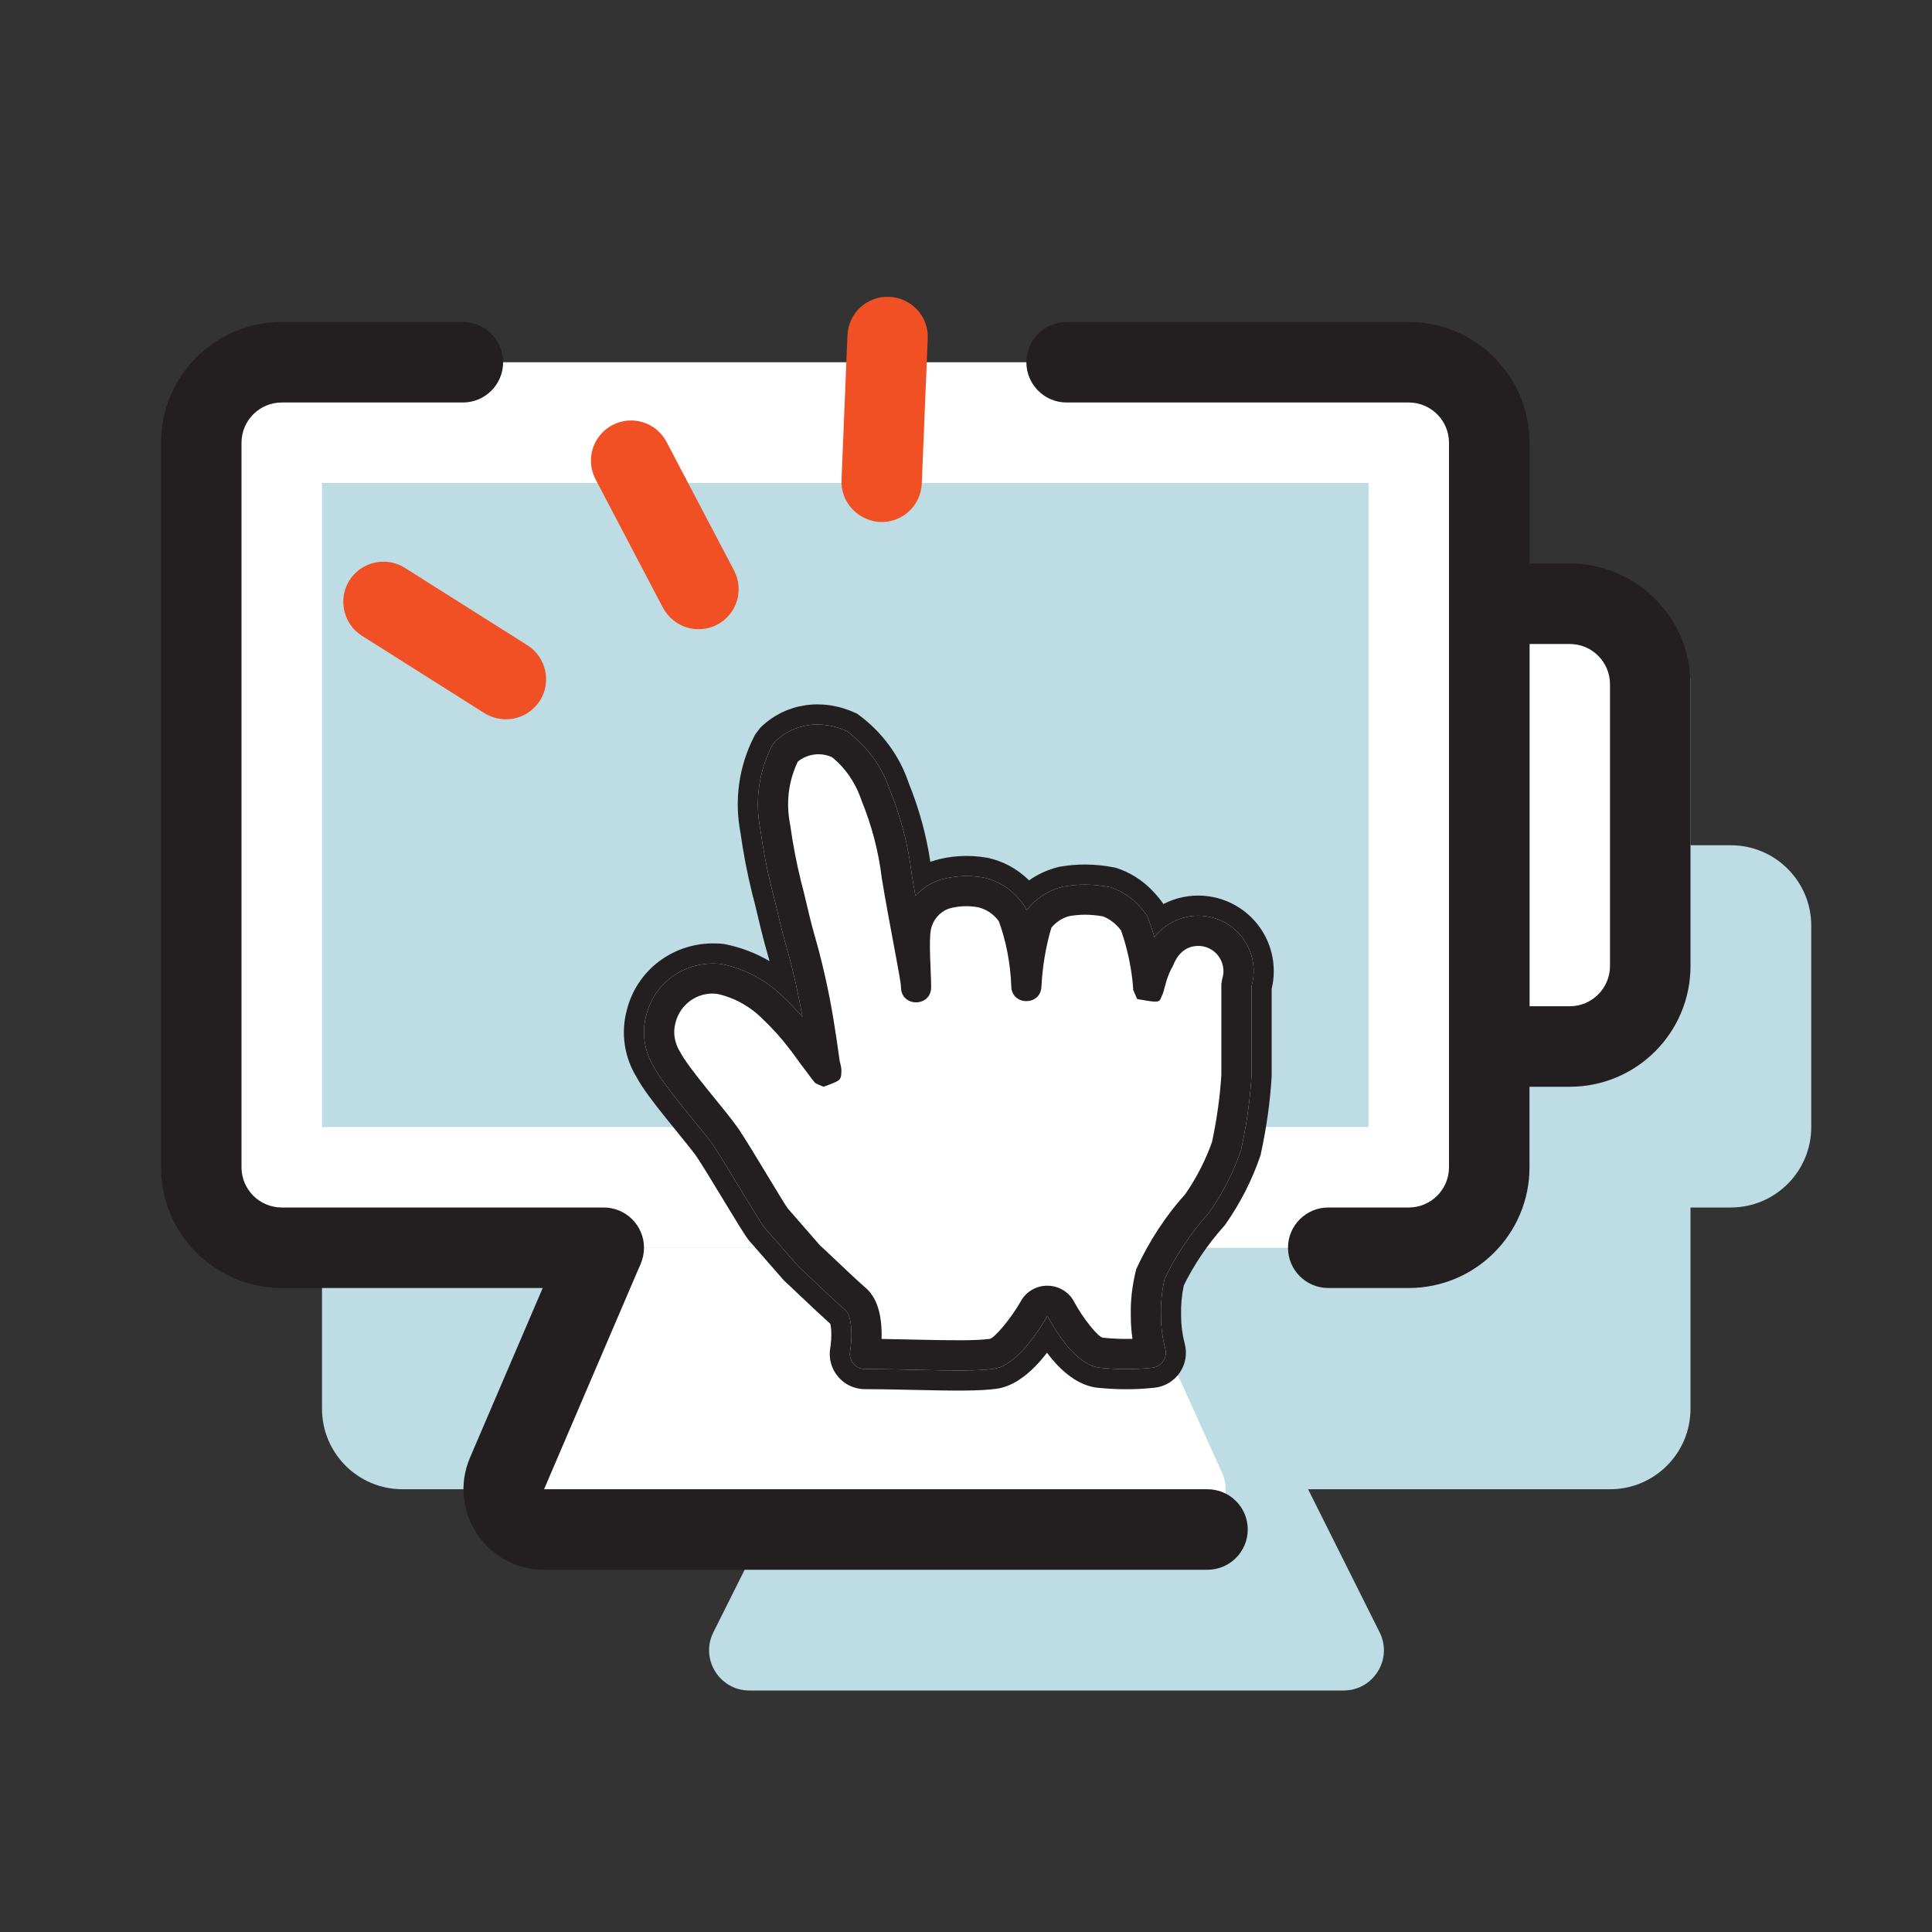 <svg width="48" height="48" viewBox="0 0 48 48" fill="none" xmlns="http://www.w3.org/2000/svg">
    <rect x="0" y="0" width="48" height="48" fill="#333333" stroke="none"/>
    <path d="M10 37H40C41.105 37 42 36.105 42 35V17C42 15.895 41.105 15 40 15H10C8.895 15 8 15.895 8 17V35C8 36.105 8.895 37 10 37Z"
          fill="#BEDCE3"/>
    <path d="M41 21H43C44.105 21 45 21.895 45 23V28C45 29.105 44.105 30 43 30H41V21Z" fill="#BEDCE3"/>
    <path d="M19.724 36.553C19.893 36.214 20.239 36 20.618 36H31.382C31.761 36 32.107 36.214 32.276 36.553L34.276 40.553C34.609 41.218 34.125 42 33.382 42H18.618C17.875 42 17.391 41.218 17.724 40.553L19.724 36.553Z"
          fill="#BEDCE3"/>
    <path d="M13.55 38H29.45C30.177 38 30.661 37.25 30.361 36.588L28.099 31.588C27.937 31.23 27.581 31 27.188 31H15.812C15.419 31 15.063 31.23 14.901 31.588L12.639 36.588C12.339 37.25 12.823 38 13.55 38Z"
          fill="white"/>
    <path d="M37 15H39C40.105 15 41 15.895 41 17V24C41 25.105 40.105 26 39 26H37V15Z" fill="white"/>
    <path fill-rule="evenodd" clip-rule="evenodd"
          d="M36 14H39C40.657 14 42 15.343 42 17V24C42 25.657 40.657 27 39 27H36V14ZM38 16V25H39C39.552 25 40 24.552 40 24V17C40 16.448 39.552 16 39 16H38Z"
          fill="#231F20"/>
    <path d="M8 12H34V28H8V12Z" fill="#BEDCE3"/>
    <path d="M37 29V11C37 9.895 36.105 9 35 9H26.5H7C5.895 9 5 9.895 5 11V29C5 30.105 5.895 31 7 31H33H35C36.105 31 37 30.105 37 29Z"
          fill="white"/>
    <path fill-rule="evenodd" clip-rule="evenodd"
          d="M7 10C6.448 10 6 10.448 6 11V29C6 29.552 6.448 30 7 30H15C15.552 30 16 30.448 16 31C16 31.552 15.552 32 15 32H7C5.343 32 4 30.657 4 29V11C4 9.343 5.343 8 7 8H11.5C12.052 8 12.5 8.448 12.5 9C12.5 9.552 12.052 10 11.5 10H7ZM25.5 9C25.5 8.448 25.948 8 26.5 8H35C36.657 8 38 9.343 38 11V29C38 30.657 36.657 32 35 32H33C32.448 32 32 31.552 32 31C32 30.448 32.448 30 33 30H35C35.552 30 36 29.552 36 29V11C36 10.448 35.552 10 35 10H26.5C25.948 10 25.5 9.552 25.5 9Z"
          fill="#231F20"/>
    <path fill-rule="evenodd" clip-rule="evenodd"
          d="M15.919 31.394L13.517 37H30C30.552 37 31 37.448 31 38C31 38.552 30.552 39 30 39H13.517C12.081 39 11.113 37.532 11.678 36.212L12.597 36.606L11.678 36.212L14.081 30.606L15.919 31.394Z"
          fill="#231F20"/>
    <path d="M8 12H34V28H8V12Z" fill="#BEDCE3"/>
    <path fill-rule="evenodd" clip-rule="evenodd"
          d="M21.613 12.922C21.192 12.791 20.887 12.393 20.907 11.927L21.055 8.328C21.079 7.78 21.539 7.348 22.096 7.375C22.643 7.399 23.076 7.859 23.049 8.416L22.901 12.015C22.877 12.562 22.417 12.995 21.86 12.968C21.787 12.966 21.698 12.949 21.613 12.922ZM17.063 15.589C16.814 15.511 16.605 15.342 16.471 15.101L14.796 11.907C14.54 11.419 14.727 10.818 15.215 10.561C15.704 10.305 16.305 10.492 16.561 10.981L18.237 14.174C18.493 14.663 18.306 15.264 17.817 15.52C17.579 15.645 17.301 15.663 17.063 15.589ZM12.04 17.721C12.12 17.767 12.194 17.8 12.28 17.827C12.7 17.958 13.171 17.79 13.416 17.406C13.708 16.942 13.566 16.321 13.102 16.03L10.056 14.106C9.592 13.815 8.972 13.957 8.68 14.421C8.389 14.885 8.531 15.506 8.995 15.797L12.04 17.721Z"
          fill="#F05023"/>
    <path fill-rule="evenodd" clip-rule="evenodd"
          d="M19.634 18.753L19.612 18.782C19.345 19.317 19.264 19.926 19.382 20.513L19.385 20.529L19.387 20.544C19.45 21.006 19.542 21.488 19.66 21.964C19.717 22.179 19.719 22.189 19.837 22.684L19.838 22.687L19.869 22.814C19.908 22.977 19.942 23.11 19.98 23.244C20.047 23.482 20.073 23.577 20.096 23.663L20.11 23.715C20.154 23.878 20.196 24.053 20.261 24.34C20.323 24.612 20.377 24.885 20.429 25.179L20.742 26.962L19.558 25.593C19.419 25.432 19.27 25.276 19.114 25.129L19.104 25.12C18.765 24.782 18.326 24.545 17.846 24.445C17.22 24.383 16.68 24.774 16.541 25.347L16.538 25.36C16.458 25.655 16.506 25.982 16.675 26.251L16.686 26.268L16.695 26.285C16.784 26.454 16.975 26.718 17.378 27.218L17.439 27.293L17.482 27.347C18.009 27.997 18.013 28.002 18.142 28.186L18.148 28.195C18.299 28.42 18.558 28.848 18.799 29.245C18.815 29.271 18.831 29.297 18.846 29.323C18.975 29.536 19.098 29.738 19.199 29.9C19.249 29.981 19.293 30.05 19.328 30.103C19.345 30.13 19.36 30.152 19.371 30.169L19.386 30.189L20.196 31.116C20.321 31.232 20.613 31.508 20.803 31.688C20.893 31.773 20.96 31.837 20.976 31.852C21.071 31.94 21.158 32.02 21.24 32.093C21.266 32.117 21.278 32.128 21.291 32.139C21.304 32.15 21.317 32.162 21.343 32.185C21.464 32.292 21.528 32.429 21.563 32.527C21.602 32.636 21.626 32.757 21.64 32.881C21.663 33.089 21.656 33.309 21.633 33.509C21.633 33.51 21.633 33.512 21.633 33.513C21.866 33.515 22.123 33.519 22.489 33.527L22.642 33.531C23.849 33.558 24.259 33.556 24.615 33.514C24.671 33.507 24.805 33.452 25.008 33.244C25.199 33.048 25.399 32.77 25.593 32.441L26.043 31.68L26.464 32.457C26.627 32.759 26.803 33.021 26.979 33.21C27.156 33.399 27.29 33.467 27.37 33.483C27.733 33.521 28.085 33.525 28.433 33.497C28.374 33.234 28.344 32.965 28.344 32.695C28.336 32.34 28.37 31.996 28.448 31.66L28.46 31.607L28.483 31.557C28.763 30.969 29.162 30.36 29.645 29.818C29.958 29.364 30.186 28.91 30.352 28.434C30.481 27.84 30.558 27.279 30.594 26.715C30.594 26.442 30.594 26.298 30.594 26.154C30.594 25.996 30.594 25.837 30.594 25.508V24.435L30.613 24.368C30.695 24.082 30.626 23.772 30.428 23.548C30.221 23.313 29.904 23.206 29.596 23.268C29.387 23.31 29.204 23.426 29.076 23.59L28.475 24.363L28.201 23.422C28.159 23.277 28.11 23.133 28.056 22.991C27.865 22.738 27.67 22.603 27.46 22.527C27.113 22.464 26.808 22.465 26.512 22.517C26.249 22.591 26.045 22.733 25.902 22.922L25.355 23.644L25.035 22.797C25.032 22.788 25.028 22.778 25.025 22.768C24.817 22.485 24.582 22.346 24.333 22.292C24.039 22.244 23.752 22.262 23.482 22.343C23.333 22.401 23.209 22.489 23.111 22.595L22.429 23.338L22.251 22.344C22.214 22.136 22.183 21.953 22.156 21.788L22.154 21.778L22.153 21.768C22.074 21.107 21.902 20.446 21.644 19.815L21.637 19.798L21.631 19.781C21.483 19.329 21.188 18.909 20.787 18.6C20.346 18.415 19.925 18.498 19.634 18.753ZM25.567 21.872C25.776 21.725 26.014 21.614 26.274 21.546L26.293 21.541L26.312 21.537C26.751 21.457 27.198 21.458 27.683 21.551L27.715 21.557L27.747 21.568C28.199 21.719 28.584 22.005 28.906 22.46C29.059 22.38 29.225 22.322 29.399 22.287C30.056 22.155 30.735 22.383 31.178 22.887C31.585 23.348 31.737 23.977 31.594 24.569V25.508C31.594 26.143 31.594 26.143 31.594 26.732L31.594 26.747L31.593 26.762C31.553 27.392 31.467 28.018 31.323 28.677L31.316 28.705L31.307 28.732C31.107 29.316 30.828 29.869 30.449 30.414L30.431 30.44L30.41 30.463C29.996 30.924 29.652 31.442 29.411 31.936C29.36 32.175 29.338 32.42 29.344 32.676L29.345 32.683L29.344 32.691C29.344 32.924 29.374 33.156 29.434 33.381C29.574 33.9 29.216 34.422 28.681 34.478C28.211 34.528 27.737 34.528 27.249 34.476L27.238 34.474L27.226 34.473C26.825 34.411 26.497 34.158 26.249 33.893C26.166 33.804 26.087 33.709 26.012 33.609C25.919 33.729 25.823 33.841 25.724 33.943C25.468 34.205 25.131 34.46 24.732 34.507C24.292 34.559 23.804 34.557 22.619 34.53L22.467 34.527C22.026 34.517 21.753 34.513 21.489 34.513C20.944 34.513 20.532 34.02 20.628 33.483C20.628 33.483 20.628 33.482 20.629 33.481L20.629 33.476L20.632 33.458C20.634 33.442 20.637 33.422 20.64 33.398C20.656 33.249 20.659 33.106 20.646 32.989C20.642 32.957 20.638 32.929 20.633 32.908C20.631 32.9 20.63 32.894 20.628 32.888C20.614 32.876 20.601 32.863 20.573 32.839C20.485 32.759 20.393 32.675 20.294 32.583C20.267 32.558 20.183 32.478 20.077 32.378C19.879 32.191 19.607 31.933 19.498 31.832L19.478 31.814L18.612 30.824L18.603 30.813C18.542 30.735 18.446 30.584 18.349 30.428C18.245 30.261 18.12 30.054 17.991 29.842L17.953 29.779C17.705 29.37 17.458 28.963 17.32 28.755C17.316 28.75 17.312 28.745 17.309 28.74C17.216 28.608 17.215 28.606 16.662 27.923L16.599 27.846C16.216 27.37 15.962 27.035 15.819 26.767C15.511 26.269 15.421 25.665 15.571 25.105C15.835 24.029 16.857 23.326 17.98 23.453L18.001 23.456L18.022 23.46C18.41 23.538 18.782 23.681 19.119 23.879C19.099 23.807 19.072 23.711 19.017 23.514C18.976 23.366 18.938 23.221 18.897 23.05L18.865 22.919C18.747 22.423 18.747 22.422 18.694 22.222L18.69 22.208C18.565 21.702 18.466 21.189 18.398 20.694C18.238 19.876 18.359 19.027 18.742 18.286L18.762 18.248L18.889 18.08L18.92 18.05C19.536 17.471 20.431 17.334 21.251 17.712L21.298 17.733L21.339 17.764C21.919 18.192 22.355 18.789 22.576 19.453C22.833 20.086 23.015 20.747 23.114 21.413C23.123 21.409 23.133 21.405 23.142 21.402L23.157 21.396L23.173 21.391C23.602 21.259 24.055 21.231 24.51 21.308L24.519 21.309L24.529 21.311C24.919 21.393 25.27 21.58 25.567 21.872Z"
          fill="#231F20"/>
    <path d="M31.094 25.508C31.094 26.143 31.094 26.143 31.094 26.731C31.056 27.335 30.973 27.935 30.834 28.57C30.649 29.109 30.392 29.62 30.038 30.129C29.578 30.64 29.198 31.219 28.935 31.772C28.867 32.069 28.836 32.373 28.844 32.689C28.843 32.966 28.88 33.243 28.952 33.511C29.011 33.733 28.858 33.956 28.629 33.981C28.194 34.027 27.755 34.027 27.302 33.978C26.822 33.905 26.373 33.341 26.024 32.695C25.613 33.391 25.129 33.957 24.674 34.01C24.276 34.058 23.827 34.058 22.631 34.031C22.554 34.029 22.554 34.029 22.478 34.027C22.036 34.017 21.759 34.013 21.489 34.013C21.256 34.013 21.079 33.801 21.12 33.571C21.124 33.552 21.13 33.511 21.136 33.453C21.156 33.279 21.161 33.098 21.143 32.935C21.122 32.743 21.072 32.612 21.012 32.56C20.959 32.513 20.959 32.513 20.906 32.466C20.821 32.389 20.732 32.308 20.635 32.217C20.57 32.157 20.001 31.616 19.837 31.465L18.997 30.505C18.834 30.297 18.039 28.93 17.732 28.473C17.613 28.302 17.625 28.317 17.05 27.608C17.019 27.57 17.019 27.57 16.988 27.532C16.591 27.039 16.367 26.737 16.252 26.518C16.009 26.131 15.938 25.661 16.055 25.229C16.257 24.4 17.043 23.85 17.923 23.95C18.506 24.067 19.042 24.353 19.456 24.765C19.625 24.924 19.786 25.092 19.936 25.265C19.886 24.979 19.833 24.714 19.774 24.451C19.709 24.166 19.668 23.999 19.627 23.843C19.62 23.818 19.62 23.818 19.614 23.794C19.591 23.71 19.565 23.618 19.498 23.379C19.459 23.238 19.423 23.1 19.383 22.932C19.367 22.867 19.367 22.867 19.352 22.803C19.232 22.302 19.232 22.301 19.175 22.088C19.053 21.593 18.957 21.093 18.892 20.612C18.749 19.9 18.853 19.16 19.186 18.516L19.262 18.415C19.722 17.983 20.396 17.868 21.042 18.166C21.545 18.538 21.921 19.057 22.107 19.626C22.381 20.297 22.565 21.003 22.65 21.709C22.676 21.871 22.706 22.05 22.743 22.256C22.897 22.089 23.092 21.956 23.319 21.869C23.673 21.761 24.047 21.736 24.426 21.801C24.828 21.885 25.183 22.116 25.468 22.529C25.48 22.56 25.492 22.59 25.503 22.62C25.72 22.335 26.026 22.128 26.402 22.029C26.777 21.96 27.162 21.96 27.588 22.042C27.931 22.157 28.232 22.373 28.498 22.749C28.567 22.924 28.629 23.102 28.682 23.283C28.881 23.026 29.169 22.844 29.497 22.777C29.98 22.68 30.478 22.848 30.803 23.217C31.114 23.57 31.222 24.055 31.094 24.504V25.508Z"
          fill="white"/>
    <path fill-rule="evenodd" clip-rule="evenodd"
          d="M31.094 26.731C31.094 26.143 31.094 26.143 31.094 25.508V24.504C31.222 24.055 31.114 23.57 30.803 23.217C30.478 22.848 29.98 22.68 29.497 22.777C29.169 22.844 28.881 23.026 28.682 23.283C28.629 23.102 28.567 22.924 28.498 22.749C28.232 22.373 27.931 22.157 27.588 22.042C27.162 21.96 26.777 21.96 26.402 22.029C26.026 22.128 25.72 22.335 25.503 22.62C25.492 22.59 25.48 22.56 25.468 22.529C25.183 22.116 24.828 21.885 24.426 21.801C24.047 21.736 23.673 21.761 23.319 21.869C23.092 21.956 22.897 22.089 22.743 22.256C22.706 22.05 22.676 21.871 22.65 21.709C22.565 21.003 22.381 20.297 22.107 19.626C21.921 19.057 21.545 18.538 21.042 18.166C20.396 17.868 19.722 17.983 19.262 18.415L19.186 18.516C18.853 19.16 18.749 19.9 18.892 20.612C18.957 21.093 19.053 21.593 19.175 22.088C19.232 22.301 19.232 22.302 19.352 22.803L19.383 22.932C19.423 23.1 19.459 23.238 19.498 23.379C19.565 23.618 19.591 23.71 19.614 23.794L19.627 23.843C19.668 23.999 19.709 24.166 19.774 24.451C19.833 24.714 19.886 24.979 19.936 25.265C19.786 25.092 19.625 24.924 19.456 24.765C19.042 24.353 18.506 24.067 17.923 23.95C17.043 23.85 16.257 24.4 16.055 25.229C15.938 25.661 16.009 26.131 16.252 26.518C16.367 26.737 16.591 27.039 16.988 27.532L17.05 27.608C17.512 28.177 17.595 28.28 17.671 28.387C17.69 28.413 17.709 28.439 17.732 28.473C17.877 28.689 18.131 29.107 18.375 29.511C18.649 29.962 18.911 30.395 18.997 30.505L19.837 31.465C19.947 31.566 20.239 31.842 20.439 32.032C20.537 32.125 20.614 32.197 20.635 32.217C20.732 32.308 20.821 32.389 20.906 32.466C20.933 32.489 20.946 32.501 20.959 32.513C20.972 32.525 20.986 32.536 21.012 32.56C21.072 32.612 21.122 32.743 21.143 32.935C21.161 33.098 21.156 33.279 21.136 33.453C21.13 33.511 21.124 33.552 21.12 33.571C21.079 33.801 21.256 34.013 21.489 34.013C21.759 34.013 22.036 34.017 22.478 34.027L22.631 34.031C23.827 34.058 24.276 34.058 24.674 34.01C25.129 33.957 25.613 33.391 26.024 32.695C26.373 33.341 26.822 33.905 27.302 33.978C27.755 34.027 28.194 34.027 28.629 33.981C28.858 33.956 29.011 33.733 28.952 33.511C28.88 33.243 28.843 32.966 28.844 32.689C28.836 32.373 28.867 32.069 28.935 31.772C29.198 31.219 29.578 30.64 30.038 30.129C30.392 29.62 30.649 29.109 30.834 28.57C30.973 27.935 31.056 27.335 31.094 26.731ZM21.011 31.541C20.816 31.356 20.475 31.034 20.371 30.94L19.57 30.021C19.512 29.942 19.321 29.626 19.1 29.26C18.837 28.825 18.531 28.318 18.351 28.049C18.267 27.93 18.165 27.795 18.024 27.619C17.969 27.551 17.93 27.502 17.832 27.382L17.633 27.136L17.572 27.061C17.207 26.609 16.999 26.327 16.901 26.142C16.755 25.909 16.717 25.654 16.781 25.416C16.896 24.944 17.335 24.637 17.808 24.691C18.214 24.774 18.618 24.989 18.935 25.304C19.185 25.54 19.409 25.788 19.611 26.055C19.673 26.133 19.713 26.186 19.774 26.272C19.881 26.422 19.911 26.463 19.994 26.569C20 26.576 20.016 26.598 20.037 26.627C20.095 26.705 20.191 26.835 20.223 26.869C20.262 26.919 20.262 26.919 20.461 27C20.889 26.843 20.892 26.839 20.904 26.638C20.909 26.559 20.895 26.488 20.862 26.362C20.748 25.526 20.646 24.908 20.505 24.285C20.438 23.992 20.396 23.816 20.352 23.651L20.338 23.598C20.314 23.511 20.287 23.414 20.221 23.177C20.184 23.046 20.15 22.915 20.111 22.755L20.081 22.629C19.96 22.12 19.959 22.118 19.902 21.902C19.788 21.439 19.697 20.965 19.631 20.487C19.522 19.943 19.591 19.4 19.822 18.921C20.059 18.729 20.385 18.685 20.667 18.81C20.975 19.049 21.256 19.438 21.403 19.885C21.662 20.519 21.828 21.159 21.907 21.813C21.951 22.086 22.003 22.383 22.073 22.762L22.104 22.93C22.378 24.402 22.38 24.413 22.385 24.54C22.401 25.032 23.134 25.02 23.134 24.528C23.134 24.419 23.132 24.361 23.119 24.036C23.113 23.908 23.111 23.854 23.109 23.779C23.098 23.447 23.103 23.221 23.127 23.101C23.173 22.861 23.338 22.664 23.563 22.578C23.781 22.512 24.037 22.495 24.287 22.538C24.491 22.581 24.685 22.706 24.815 22.887C24.987 23.349 25.106 23.926 25.125 24.51C25.14 24.99 25.851 24.996 25.874 24.516C25.898 24.019 25.981 23.527 26.12 23.05C26.234 22.909 26.39 22.807 26.567 22.76C26.823 22.714 27.116 22.714 27.402 22.767C27.549 22.82 27.724 22.945 27.85 23.113C27.998 23.521 28.118 24.043 28.155 24.574C28.153 24.573 28.151 24.573 28.15 24.574C28.144 24.577 28.16 24.613 28.253 24.821C28.634 24.887 28.749 24.907 28.805 24.859C28.829 24.837 28.842 24.803 28.86 24.754L28.86 24.754C28.886 24.701 28.886 24.701 28.893 24.679C28.903 24.651 28.913 24.615 28.93 24.549C28.967 24.407 29.001 24.297 29.046 24.189C29.075 24.119 29.105 24.057 29.137 24.007C29.246 23.715 29.426 23.557 29.646 23.513C29.865 23.468 30.092 23.545 30.24 23.713C30.388 23.881 30.436 24.116 30.364 24.328L30.344 24.448V26.708C30.31 27.251 30.232 27.814 30.113 28.369C29.962 28.801 29.735 29.252 29.45 29.665C28.97 30.195 28.548 30.837 28.229 31.531C28.122 31.962 28.085 32.33 28.095 32.698C28.094 32.884 28.108 33.074 28.136 33.263C27.89 33.27 27.644 33.261 27.399 33.235C27.277 33.216 26.905 32.749 26.689 32.349C26.567 32.104 26.306 31.943 26.019 31.943C25.733 31.943 25.472 32.104 25.344 32.36C25.096 32.788 24.698 33.252 24.586 33.265C24.239 33.307 23.795 33.307 22.648 33.281L22.495 33.277C22.259 33.272 22.069 33.268 21.902 33.266C21.907 33.128 21.903 32.989 21.888 32.853C21.849 32.493 21.736 32.197 21.507 31.996C21.482 31.974 21.47 31.963 21.457 31.952C21.445 31.941 21.432 31.93 21.407 31.908C21.326 31.834 21.24 31.756 21.147 31.669C21.131 31.654 21.081 31.606 21.011 31.541Z"
          fill="#231F20"/>
</svg>
